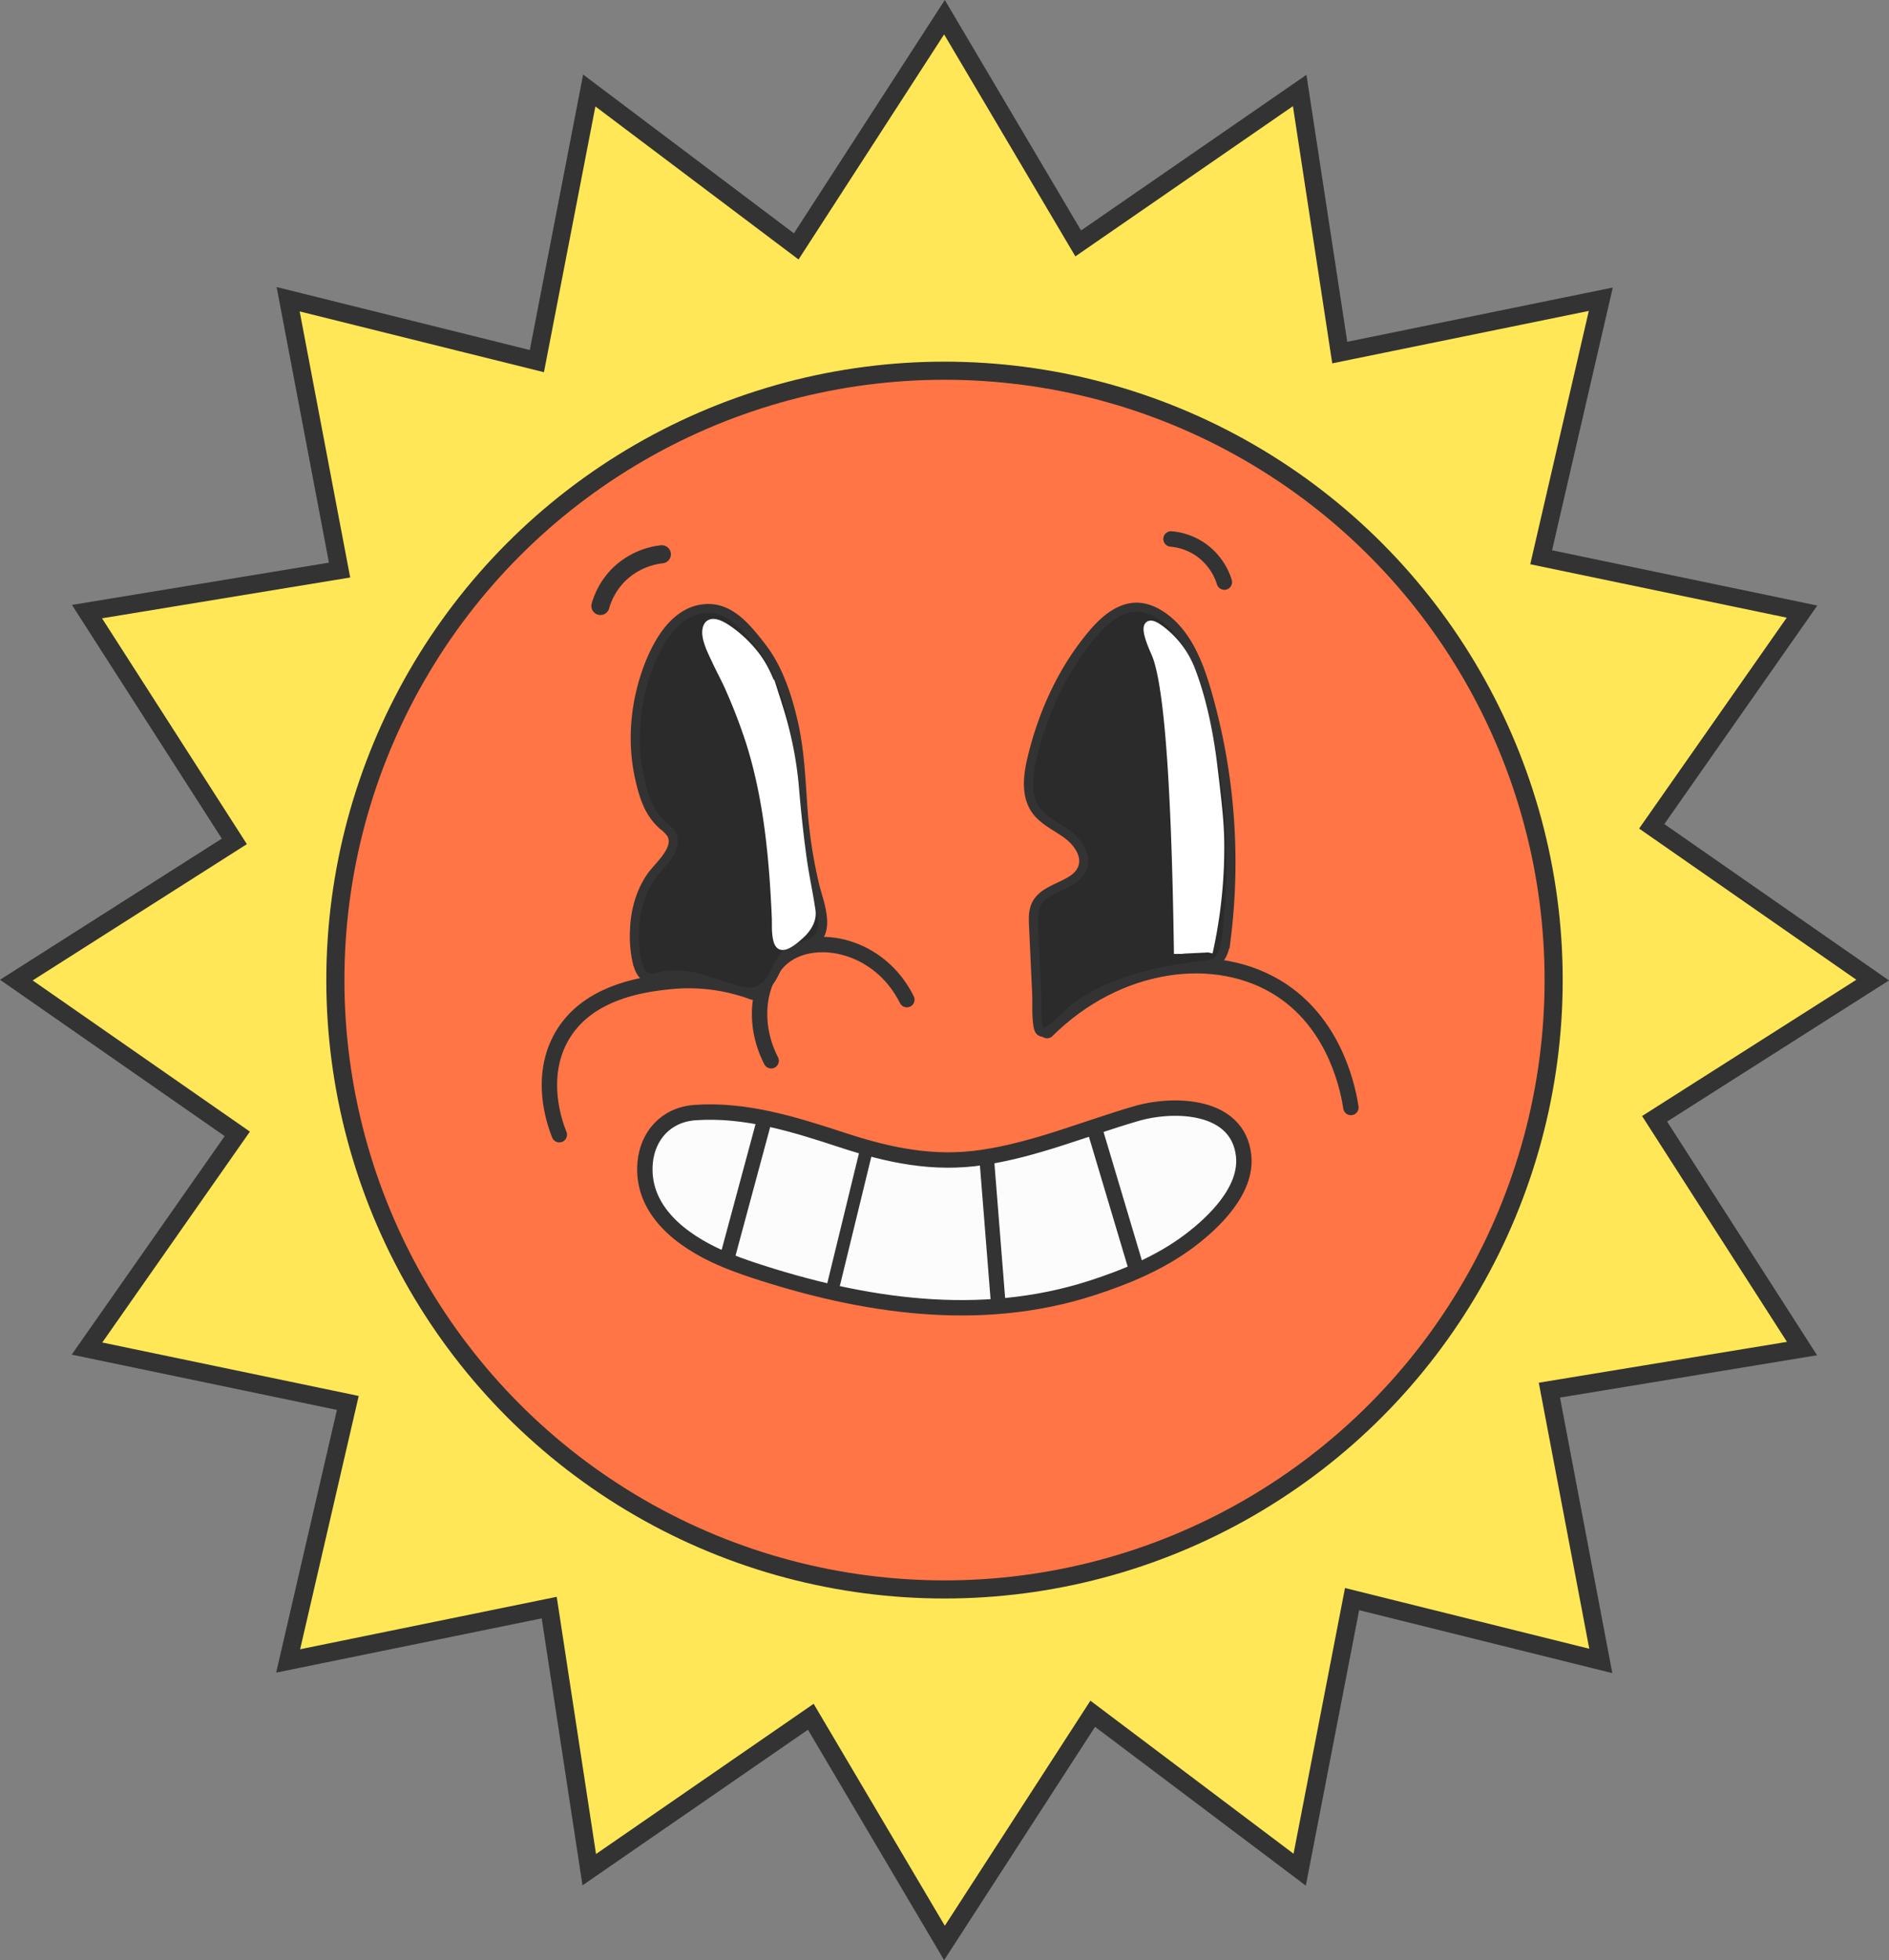 <svg id="Layer_1" data-name="Layer 1" xmlns="http://www.w3.org/2000/svg" viewBox="0 0 994.83 1031.93"><rect x="0" y="0" width="994.83" height="1031.93" fill="#808080" stroke="none"/><defs><style>.cls-1{fill:#ffe757;fill-rule:evenodd;}.cls-1,.cls-10,.cls-11,.cls-12,.cls-3,.cls-4,.cls-5,.cls-6,.cls-7,.cls-9{stroke:#333;}.cls-1,.cls-10,.cls-11,.cls-7,.cls-8,.cls-9{stroke-miterlimit:10;}.cls-1,.cls-11,.cls-9{stroke-width:9.53px;}.cls-2{fill:#ff7545;}.cls-10,.cls-11,.cls-12,.cls-3,.cls-5,.cls-9{fill:none;}.cls-10,.cls-12,.cls-3,.cls-4,.cls-5,.cls-6,.cls-9{stroke-linecap:round;}.cls-12,.cls-3,.cls-4,.cls-5,.cls-6{stroke-linejoin:round;}.cls-3,.cls-4{stroke-width:8.1px;}.cls-4,.cls-6{fill:#fcfcfc;}.cls-5{stroke-width:7.85px;}.cls-6{stroke-width:6.76px;}.cls-7{fill:#2b2b2b;}.cls-7,.cls-8{stroke-width:4.76px;}.cls-8{fill:#fff;stroke:#fff;}.cls-10{stroke-width:8.14px;}.cls-12{stroke-width:7.7px;}</style></defs><g id="ring"><g id="outerRing1"><polygon class="cls-1" points="497.4 9.05 567.83 128.15 684.47 47.64 705.57 185.61 843.05 157.53 811.64 293.37 949.02 321.98 869.87 435.01 986.23 515.97 871.38 588.99 949.02 709.95 815.98 731.84 843.05 874.4 712.06 841.84 684.47 984.29 575.48 902.21 497.4 1022.87 427 903.79 310.33 984.29 289.24 846.32 151.75 874.4 183.17 738.57 45.81 709.95 124.96 596.92 8.6 515.97 123.42 442.94 45.81 321.98 178.83 300.11 151.75 157.53 282.74 190.11 310.33 47.64 419.33 129.72 497.4 9.05 497.4 9.05"/></g></g><g id="groupHead"><g id="faceGroup1"><circle class="cls-2" cx="497.36" cy="514.63" r="319.36"/><path class="cls-3" d="M551.44,542.55c37.12-36.88,89.61-43.85,123.76-21.09,29,19.33,35,53.6,36.25,61.58" transform="translate(0 0)"/><path class="cls-3" d="M294.56,597.36c-2-5-11.09-29,.79-50.82,13.64-25,44.69-28.42,57.18-29.78a97.67,97.67,0,0,1,44.07,5.56" transform="translate(0 0)"/><path class="cls-3" d="M406.13,558.45c-11-21.35-6.23-45.19,7.14-55.19,16.64-12.44,49.91-5.92,64.32,23" transform="translate(0 0)"/><path class="cls-4" d="M339.76,612.13c-2.2,25.12,19.52,41.23,40,50.17,5.64,2.45,11.42,4.56,17.25,6.48,57.36,18.88,119,28.25,177.63,9.4,18-5.79,36.33-13.35,51.68-24.9,13.14-9.88,30.57-26.73,28.63-44.83-2.85-27-36.42-28-56.33-22.26-27,7.81-53.14,19-81.07,23.13-26,3.94-49.6-1.13-74.2-9.21-24.94-8.19-50.72-16.28-77.31-14.39C350.6,586.82,341,598.06,339.76,612.13Z" transform="translate(0 0)"/><line class="cls-5" x1="401.79" y1="592.44" x2="382.63" y2="663.49"/><path class="cls-6" d="M456.68,603.72,438.81,677Z" transform="translate(0 0)"/><line class="cls-3" x1="576.53" y1="594.51" x2="598.4" y2="667.77"/><path class="cls-7" d="M342.23,514.94a5.25,5.25,0,0,1-3.29-1.51c-1.93-1.89-2.82-4.73-3.45-7.27a61.82,61.82,0,0,1-1.32-16.78c.32-9.79,3.23-20.3,9-28.33,4-5.53,15-14.46,10.2-22.28a19,19,0,0,0-4.12-4.13c-7.45-6.46-10.09-15-12.25-24.29-4.42-19-2.74-39.24,3.83-57.57,5.08-14.15,15-32.47,32.34-32.42,12,0,20.43,10.62,27.27,19.32,6.11,7.78,12.47,18.88,17.47,41,3.17,14.1,3.86,28.58,4.83,43a252.37,252.37,0,0,0,6.39,42.61c1.86,7.74,8,22.35.39,28.66-4.7,3.92-11.66,3.44-16,8-3.11,3.3-4.64,7.75-6.92,11.67-3.21,5.53-8.13,8.69-14.59,7.44-14.42-2.78-27-11-42.31-8.34C347.28,514.15,344.62,515.18,342.23,514.94Z" transform="translate(0 0)"/><path class="cls-8" d="M414.54,497.07c-1.54.73-3,1-3.83.05a4.73,4.73,0,0,1-1-2c-1.13-3.93-.7-8.39-.88-12.45-1.38-31.05-4.26-62.61-13.72-92.38a294.67,294.67,0,0,0-10.62-27.66c-2.29-5.28-5.11-10.31-7.51-15.53-1.92-4.2-5.79-11.47-4.53-16.24,1.76-6.65,11.54,1.06,14.18,3.14a63.91,63.91,0,0,1,11.46,11.72c6,8,9,17.51,11.92,27a194.27,194.27,0,0,1,8.23,40.35c1.09,13.06,2.44,26.1,4.24,39.08,1.26,9.1,3.26,18.07,4.62,27.14.71,4.76-1.89,9-5.2,12.19C420.72,492.55,417.41,495.72,414.54,497.07Z" transform="translate(0 0)"/><path class="cls-7" d="M641.54,505.38c2.86-2.64,3.7-7,4.21-11a323.37,323.37,0,0,0-10.1-129.91c-4.34-15.12-10.46-30.92-23.36-39.92-3.9-2.72-8.44-4.74-13.19-4.88-9.5-.27-17.54,6.79-23.68,14.05-15.77,18.65-26.16,41.49-31.88,65.24-2.21,9.17-3.52,19.62,1.87,27.36,4,5.69,10.7,8.62,16.32,12.68s10.64,10.88,8.5,17.48c-3.3,10.19-19.61,10-24.47,19.53-1.76,3.44-1.62,7.5-1.45,11.36l1.64,35.5c.26,5.7-.27,12.11.8,17.71,1.76,9.29,15.32-7,18.36-9.34,19.52-14.86,44.3-20.15,68.19-23,2.51-.3,5.14-.62,7.25-2A9,9,0,0,0,641.54,505.38Z" transform="translate(0 0)"/><path class="cls-8" d="M636.27,501.41a253.08,253.08,0,0,0,6.09-58c-.12-10.66-1.31-20.69-3.7-40.76-.66-5.48-3.76-30.57-12.18-51.35a47.78,47.78,0,0,0-13-17.74c-1.61-1.35-6.46-5.46-8.2-4.23-2.44,1.71,2.67,12.81,3.44,14.56,5.42,12.38,10.41,52.58,11.91,158.28" transform="translate(0 0)"/><path class="cls-9" d="M316.2,319a38.11,38.11,0,0,1,9.92-16.68,38.63,38.63,0,0,1,22.44-10.52" transform="translate(0 0)"/><path class="cls-10" d="M616.72,283.74a32.56,32.56,0,0,1,15.6,5.6,32.89,32.89,0,0,1,12.48,17.1" transform="translate(0 0)"/><circle id="HeadOutline" class="cls-11" cx="497.42" cy="515.96" r="320.8"/><line class="cls-12" x1="519.82" y1="612.17" x2="525.6" y2="684.81"/></g></g></svg>